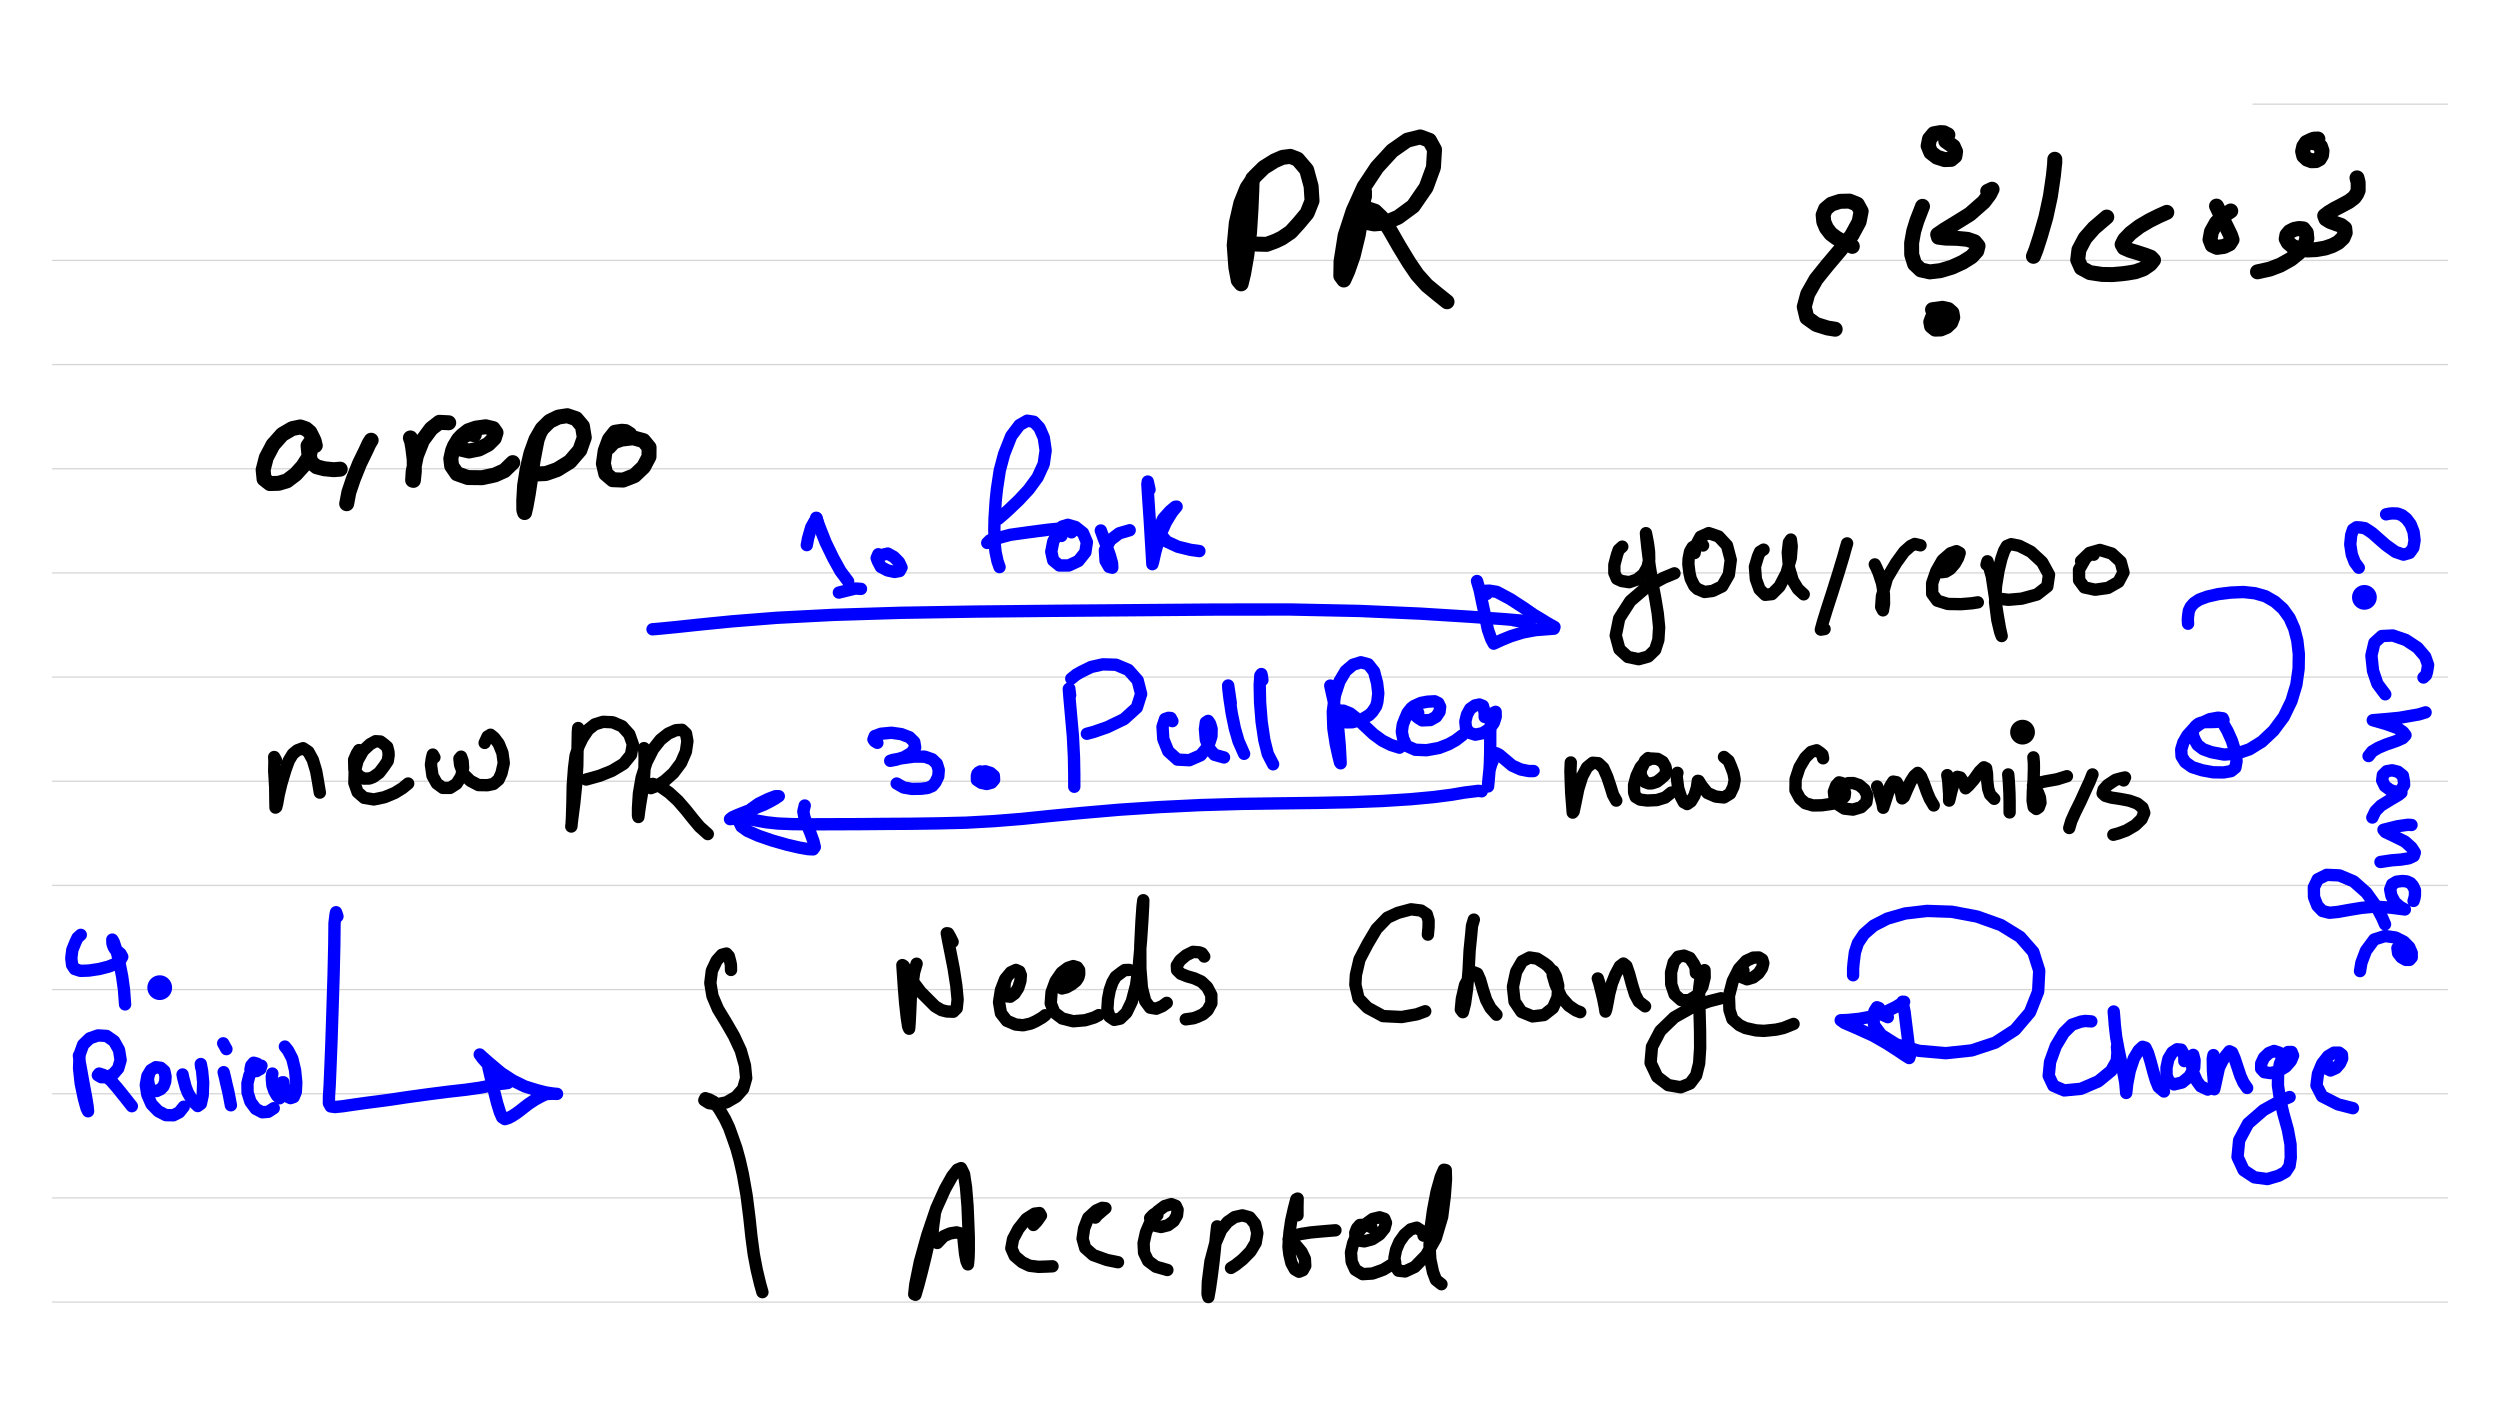 <?xml version="1.0" standalone="no"?> <!DOCTYPE svg PUBLIC "-//W3C//DTD SVG 1.1//EN"  "http://www.w3.org/Graphics/SVG/1.1/DTD/svg11.dtd"> <svg  line-height='80.0' version='1.1' margin-right='40.0' margin-left='80.0' xmlns='http://www.w3.org/2000/svg' background='N_PAPERBACKGROUND_JOURNAL' xmlns:xlink='http://www.w3.org/1999/xlink' name='' width='1920.0' margin-top='40.0' margin-bottom='40.0' height='1080.0'><rect width="100%" height="100%" fill="#808080" stroke="none"/><g  preserveAspectRatio='none' type='type-layer' id='id-background-layer'><rect  transform='transform="rotate(   0,  960,  960)"' lineType='0' x='0.0' width='1920.0' preserveAspectRatio='none' y='0.0' style=' stroke:#FFFFFF;  fill:#FFFFFF;  stroke-width:0.0;' height='1080.0'></rect><polyline  preserveAspectRatio='none' transform='transform="rotate(   0, 1805,  155)"' style=' stroke:#D7D6D6;  fill:none;  stroke-width:1.0;' points='1730,80 1880,80 ' lineType='0'></polyline><polyline  preserveAspectRatio='none' transform='transform="rotate(   0,  960, 1120)"' style=' stroke:#D7D6D6;  fill:none;  stroke-width:1.0;' points='40,200 1880,200 ' lineType='0'></polyline><polyline  preserveAspectRatio='none' transform='transform="rotate(   0,  960, 1200)"' style=' stroke:#D7D6D6;  fill:none;  stroke-width:1.0;' points='40,280 1880,280 ' lineType='0'></polyline><polyline  preserveAspectRatio='none' transform='transform="rotate(   0,  960, 1280)"' style=' stroke:#D7D6D6;  fill:none;  stroke-width:1.0;' points='40,360 1880,360 ' lineType='0'></polyline><polyline  preserveAspectRatio='none' transform='transform="rotate(   0,  960, 1360)"' style=' stroke:#D7D6D6;  fill:none;  stroke-width:1.0;' points='40,440 1880,440 ' lineType='0'></polyline><polyline  preserveAspectRatio='none' transform='transform="rotate(   0,  960, 1440)"' style=' stroke:#D7D6D6;  fill:none;  stroke-width:1.0;' points='40,520 1880,520 ' lineType='0'></polyline><polyline  preserveAspectRatio='none' transform='transform="rotate(   0,  960, 1520)"' style=' stroke:#D7D6D6;  fill:none;  stroke-width:1.0;' points='40,600 1880,600 ' lineType='0'></polyline><polyline  preserveAspectRatio='none' transform='transform="rotate(   0,  960, 1600)"' style=' stroke:#D7D6D6;  fill:none;  stroke-width:1.0;' points='40,680 1880,680 ' lineType='0'></polyline><polyline  preserveAspectRatio='none' transform='transform="rotate(   0,  960, 1680)"' style=' stroke:#D7D6D6;  fill:none;  stroke-width:1.0;' points='40,760 1880,760 ' lineType='0'></polyline><polyline  preserveAspectRatio='none' transform='transform="rotate(   0,  960, 1760)"' style=' stroke:#D7D6D6;  fill:none;  stroke-width:1.0;' points='40,840 1880,840 ' lineType='0'></polyline><polyline  preserveAspectRatio='none' transform='transform="rotate(   0,  960, 1840)"' style=' stroke:#D7D6D6;  fill:none;  stroke-width:1.0;' points='40,920 1880,920 ' lineType='0'></polyline><polyline  preserveAspectRatio='none' transform='transform="rotate(   0,  960, 1920)"' style=' stroke:#D7D6D6;  fill:none;  stroke-width:1.0;' points='40,1000 1880,1000 ' lineType='0'></polyline></g><g  preserveAspectRatio='none' type='type-layer' id='id-main-layer'><path  brush-type='1' stroke-linejoin='round' stroke-wetness='0.25' style=' stroke:#000000;  fill:none;  stroke-width:11.5;' d='M1810.18 136.61 L1811.07 140.17 L1811.07 142.18 L1811.07 146.27 L1809.95 148.93 L1807.99 151.72 L1804.20 154.62 L1798.87 157.52 L1793.06 160.54 L1788.44 163.33 L1785.36 165.70 L1786.31 168.13 L1789.51 170.08 L1794.48 171.92 L1797.98 173.10 L1800.76 175.29 L1801.12 178.79 L1799.46 182.70 L1795.79 186.19 L1791.23 188.62 L1785.60 190.52 L1778.84 191.70 L1771.85 192.00 L1765.52 191.11 L1760.48 189.09 L1757.34 186.37 L1755.80 183.47 L1756.33 180.51 L1758.52 177.90 L1761.90 176.18 L1765.63 175.47 L1768.95 175.77 L1771.26 178.73 L1771.68 183.23 L1769.84 189.04 L1765.57 194.07 L1759.29 199.10 L1751.47 203.49 L1743.36 206.63 L1733.76 208.76 ' stroke-linecap='round'></path><path  brush-type='1' stroke-linejoin='round' stroke-wetness='0.25' style=' stroke:#000000;  fill:none;  stroke-width:11.5;' d='M1780.15 106.76 L1777.13 106.85 L1775.11 107.59 L1771.32 109.42 L1769.25 112.56 L1768.42 116.24 L1769.25 119.73 L1771.85 122.22 L1775.23 123.46 L1778.73 123.34 L1781.33 121.92 L1782.93 119.20 L1783.29 115.82 L1782.16 112.50 L1779.91 110.25 L1774.52 109.13 ' stroke-linecap='round'></path><path  brush-type='1' stroke-linejoin='round' stroke-wetness='0.25' style=' stroke:#000000;  fill:none;  stroke-width:11.5;' d='M1702.30 158.29 L1704.26 162.38 L1705.68 165.46 L1708.64 171.62 L1711.01 176.42 L1713.09 180.74 L1714.21 184.12 L1712.20 187.26 L1707.99 189.27 L1702.66 189.98 L1698.99 188.32 L1697.27 184.00 L1698.39 177.90 L1702.19 171.09 L1707.28 165.99 L1713.20 162.02 ' stroke-linecap='round'></path><path  brush-type='1' stroke-linejoin='round' stroke-wetness='0.25' style=' stroke:#000000;  fill:none;  stroke-width:11.5;' d='M1664.09 163.09 L1661.34 164.33 L1657.87 165.87 L1650.76 169.43 L1643.12 173.93 L1636.37 179.08 L1631.69 183.94 L1629.79 187.73 L1631.27 190.34 L1635.78 192.29 L1642.06 194.19 L1648.04 196.14 L1651.77 197.56 L1653.90 199.76 L1651.36 202.90 L1646.20 206.45 L1639.92 208.70 L1633.94 209.71 L1629.79 210.24 L1622.39 210.89 L1614.45 210.77 L1604.97 209.35 L1598.45 205.80 L1595.67 199.58 L1596.62 191.82 L1601.36 182.87 L1608.17 175.11 L1618.00 166.70 ' stroke-linecap='round'></path><path  brush-type='1' stroke-linejoin='round' stroke-wetness='0.25' style=' stroke:#000000;  fill:none;  stroke-width:11.5;' d='M1578.08 125.24 L1578.08 122.31 L1577.90 126.36 L1577.01 134.95 L1574.70 150.77 L1571.26 166.76 L1567.12 181.10 L1563.74 191.58 L1561.67 196.85 ' stroke-linecap='round'></path><path  brush-type='1' stroke-linejoin='round' stroke-wetness='0.25' style=' stroke:#000000;  fill:none;  stroke-width:11.5;' d='M1526.54 146.92 L1529.91 145.32 L1527.96 149.23 L1523.57 155.09 L1512.91 164.45 L1502.25 171.09 L1493.42 176.48 L1488.15 180.09 L1488.74 182.16 L1494.31 182.87 L1503.02 183.05 L1511.07 183.82 L1516.46 185.66 L1519.13 188.86 L1518.18 192.71 L1514.15 197.15 L1507.34 201.42 L1499.05 205.21 L1490.40 207.81 L1482.04 208.82 L1475.17 207.28 L1470.43 202.78 L1468.18 195.55 L1468.12 186.61 L1469.72 177.60 L1472.21 169.49 L1474.46 163.68 L1476.48 158.47 ' stroke-linecap='round'></path><path  brush-type='1' stroke-linejoin='round' stroke-wetness='0.25' style=' stroke:#000000;  fill:none;  stroke-width:11.5;' d='M1495.97 103.56 L1492.86 101.96 L1490.16 101.84 L1485.18 102.73 L1481.87 106.70 L1480.80 112.03 L1482.87 117.07 L1487.55 120.68 L1493.48 122.57 L1498.45 122.40 L1501.36 119.97 L1501.89 116.41 L1500.11 112.44 L1494.37 108.42 ' stroke-linecap='round'></path><path  brush-type='1' stroke-linejoin='round' stroke-wetness='0.25' style=' stroke:#000000;  fill:none;  stroke-width:11.5;' d='M1492.77 240.75 L1489.57 241.37 L1487.67 242.11 L1484.06 243.95 L1482.82 247.26 L1483.41 250.46 L1486.25 252.77 L1490.52 252.65 L1494.90 250.82 L1498.16 247.74 L1499.70 243.71 L1499.11 240.27 L1496.26 237.73 L1491.70 236.78 L1484.18 237.84 ' stroke-linecap='round'></path><path  brush-type='1' stroke-linejoin='round' stroke-wetness='0.25' style=' stroke:#000000;  fill:none;  stroke-width:11.5;' d='M1422.57 189.21 L1418.92 187.26 L1416.05 186.01 L1410.42 182.76 L1406.10 179.56 L1402.72 175.17 L1400.65 170.32 L1400.17 165.10 L1402.01 160.48 L1406.39 156.81 L1413.09 154.62 L1420.43 154.44 L1426.42 156.87 L1429.38 162.26 L1427.78 170.38 L1422.15 180.74 L1413.27 192.00 L1403.49 203.55 L1394.78 214.39 L1388.33 225.76 L1385.66 235.65 L1387.67 244.06 L1394.78 249.16 L1403.43 251.88 L1409.42 252.83 ' stroke-linecap='round'></path><path  brush-type='1' stroke-linejoin='round' stroke-wetness='0.25' style=' stroke:#000000;  fill:none;  stroke-width:11.5;' d='M962.08 137.15 L961.55 140.70 L961.37 146.80 L960.78 160.48 L959.65 178.49 L957.52 196.32 L955.09 210.12 L953.20 218.00 L951.01 215.39 L949.11 205.32 L947.87 188.27 L949.47 171.26 L952.96 156.04 L957.70 144.31 L963.51 135.66 L970.61 128.68 L978.85 123.52 L984.95 120.86 L990.99 120.09 L996.56 122.28 L1003.49 130.39 L1006.93 143.01 L1007.64 154.26 L1003.85 163.74 L997.63 171.21 L991.29 178.20 L984.30 182.93 L979.68 185.13 L972.81 187.67 L964.69 187.44 ' stroke-linecap='round'></path><path  brush-type='1' stroke-linejoin='round' stroke-wetness='0.25' style=' stroke:#000000;  fill:none;  stroke-width:11.5;' d='M1047.92 151.01 L1047.92 147.01 L1047.51 152.07 L1046.09 162.08 L1043.13 180.33 L1039.22 196.44 L1035.13 208.17 L1032.05 215.04 L1029.74 211.90 L1029.91 200.82 L1033.05 180.98 L1039.22 161.96 L1047.51 143.60 L1057.52 128.50 L1069.19 115.76 L1080.80 107.65 L1090.76 105.16 L1097.81 107.77 L1101.72 114.87 L1100.89 128.56 L1095.26 143.90 L1085.31 158.35 L1073.87 166.76 L1063.39 171.32 L1055.33 171.98 L1050.83 171.09 L1048.52 168.24 L1048.22 165.40 L1049.05 162.26 L1051.77 160.78 L1055.98 162.20 L1061.25 167.24 L1067.36 176.66 L1074.41 188.98 L1082.22 201.83 L1088.45 210.95 L1095.85 219.19 L1103.91 225.82 L1111.31 231.74 ' stroke-linecap='round'></path><path  brush-type='1' stroke-linejoin='round' stroke-wetness='0.25' style=' stroke:#000000;  fill:none;  stroke-width:11.5;' d='M242.14 342.18 L241.26 338.54 L240.25 336.39 L238.01 331.96 L235.05 329.41 L230.62 327.88 L224.36 329.18 L216.73 333.67 L209.64 341.65 L204.50 351.40 L202.08 360.85 L202.79 367.88 L207.22 371.37 L214.01 371.19 L220.46 369.24 L227.07 364.22 L232.63 358.07 L237.41 350.57 L238.72 344.66 L238.06 340.23 L236.59 342.30 L237.12 348.03 L238.72 354.94 L243.15 358.49 L249.12 360.02 L256.38 360.73 L261.29 360.32 ' stroke-linecap='round'></path><path  brush-type='1' stroke-linejoin='round' stroke-wetness='0.25' style=' stroke:#000000;  fill:none;  stroke-width:11.5;' d='M285.04 338.10 L283.36 340.85 L281.09 345.78 L276.12 356.00 L271.33 367.94 L267.91 378.10 L266.25 386.85 ' stroke-linecap='round'></path><path  brush-type='1' stroke-linejoin='round' stroke-wetness='0.25' style=' stroke:#000000;  fill:none;  stroke-width:11.5;' d='M315.18 336.33 L316.16 339.08 L316.95 343.60 L318.08 352.58 L318.20 362.09 L317.49 368.94 L316.90 368.77 L317.31 362.09 L319.79 350.04 L324.46 338.28 L331.14 329.24 L337.46 324.33 L344.61 324.69 ' stroke-linecap='round'></path><path  brush-type='1' stroke-linejoin='round' stroke-wetness='0.25' style=' stroke:#000000;  fill:none;  stroke-width:11.5;' d='M364.29 333.85 L360.03 333.05 L357.43 334.26 L353.12 336.98 L352.17 341.53 L354.60 345.07 L360.15 346.37 L367.89 344.84 L374.98 341.17 L379.59 336.56 L380.95 332.31 L378.71 329.12 L373.03 327.76 L365.53 328.76 L359.56 330.83 L354.89 334.50 L352.12 337.45 L349.04 342.53 L347.57 346.14 L346.21 352.28 L346.86 357.84 L350.93 363.80 L359.32 366.76 L370.26 366.88 L380.13 364.75 L387.45 361.44 L393.78 355.29 ' stroke-linecap='round'></path><path  brush-type='1' stroke-linejoin='round' stroke-wetness='0.25' style=' stroke:#000000;  fill:none;  stroke-width:11.5;' d='M414.10 333.49 L412.60 337.39 L411.56 342.47 L409.44 353.58 L407.60 366.82 L405.71 379.34 L404.00 388.80 L402.88 393.64 L402.29 391.75 L402.23 384.54 L402.88 372.90 L404.83 360.61 L407.72 348.26 L411.62 337.45 L416.35 329.24 L422.08 323.57 L428.76 320.32 L435.67 319.25 L442.47 321.56 L447.31 327.29 L448.73 336.03 L445.31 345.72 L437.68 354.59 L427.87 360.67 L419.13 363.69 L411.45 364.04 ' stroke-linecap='round'></path><path  brush-type='1' stroke-linejoin='round' stroke-wetness='0.25' style=' stroke:#000000;  fill:none;  stroke-width:11.5;' d='M483.60 333.49 L480.41 331.45 L477.63 331.19 L472.37 331.96 L468.00 337.45 L464.75 346.25 L463.39 356.06 L465.22 363.86 L470.54 368.41 L478.52 368.71 L487.26 365.28 L494.29 358.60 L498.43 350.75 L498.49 343.65 L494.18 338.40 L486.20 336.21 L477.28 337.27 L471.37 339.40 L467.64 343.42 ' stroke-linecap='round'></path><path  brush-type='1' stroke-linejoin='round' stroke-wetness='0.25' style=' stroke:#0000FF;  fill:none;  stroke-width:9.5;' d='M501.15 483.28 L503.54 483.10 L508.00 482.69 L519.00 481.62 L536.72 479.73 L562.25 477.19 L596.59 474.47 L640.08 472.23 L691.67 470.63 L749.58 469.69 L810.68 469.10 L872.43 468.62 L932.89 468.15 L990.44 468.09 L1044.10 469.21 L1090.96 471.28 L1128.84 473.65 L1155.08 475.48 L1169.67 476.72 L1175.11 477.37 L1172.45 477.49 L1167.96 477.25 L1162.76 476.42 ' stroke-linecap='round'></path><path  brush-type='1' stroke-linejoin='round' stroke-wetness='0.25' style=' stroke:#0000FF;  fill:none;  stroke-width:9.5;' d='M1141.84 456.16 L1140.95 453.76 L1143.79 453.62 L1149.58 454.56 L1160.04 460.17 L1170.32 466.85 L1177.89 472.11 L1184.03 475.77 L1188.82 478.73 L1193.84 481.50 L1193.37 482.86 L1188.35 483.22 L1179.19 483.93 L1169.50 485.76 L1160.40 488.59 L1153.42 491.43 L1149.58 493.20 L1147.16 494.33 L1145.27 490.84 L1142.73 483.63 L1140.36 472.17 L1138.12 461.65 L1136.40 453.26 L1134.34 446.23 ' stroke-linecap='round'></path><path  brush-type='1' stroke-linejoin='round' stroke-wetness='0.25' style=' stroke:#0000FF;  fill:none;  stroke-width:9.5;' d='M627.90 400.50 L626.84 397.66 L627.49 399.43 L629.44 404.81 L634.11 416.63 L640.02 428.80 L645.46 438.61 L651.36 446.52 ' stroke-linecap='round'></path><path  brush-type='1' stroke-linejoin='round' stroke-wetness='0.25' style=' stroke:#0000FF;  fill:none;  stroke-width:9.5;' d='M674.53 425.67 L673.29 428.59 L674.17 430.98 L676.48 435.36 L681.62 438.08 L687.06 439.26 L690.90 438.55 L692.38 435.89 L690.43 431.75 L686.47 427.74 L681.80 425.14 L677.07 426.26 ' stroke-linecap='round'></path><path  brush-type='1' stroke-linejoin='round' stroke-wetness='0.25' style=' stroke:#0000FF;  fill:none;  stroke-width:9.5;' d='M627.73 400.50 L627.20 398.01 L625.54 400.50 L623.00 405.05 L620.58 413.50 L619.63 418.64 ' stroke-linecap='round'></path><path  brush-type='1' stroke-linejoin='round' stroke-wetness='0.25' style=' stroke:#0000FF;  fill:none;  stroke-width:9.5;' d='M661.23 452.26 L656.89 451.99 L653.08 452.91 L644.27 455.09 ' stroke-linecap='round'></path><path  brush-type='1' stroke-linejoin='round' stroke-wetness='0.25' style=' stroke:#0000FF;  fill:none;  stroke-width:9.5;' d='M766.89 398.37 L771.24 394.65 L774.93 391.28 L782.55 384.01 L790.06 375.92 L796.85 366.64 L801.58 356.36 L803.06 345.90 L801.64 336.15 L798.27 328.47 L793.96 323.92 L788.88 323.09 L782.97 326.46 L776.64 334.85 L771.15 348.74 L767.84 361.20 L765.65 375.56 L764.71 384.54 L763.82 398.19 L763.64 406.40 L763.94 417.63 L764.53 423.60 L766.07 430.98 L767.66 435.53 ' stroke-linecap='round'></path><path  brush-type='1' stroke-linejoin='round' stroke-wetness='0.25' style=' stroke:#0000FF;  fill:none;  stroke-width:9.5;' d='M758.21 416.98 L760.24 414.94 L764.88 413.67 L775.93 410.72 L790.88 408.65 L804.83 406.82 L813.04 405.99 ' stroke-linecap='round'></path><path  brush-type='1' stroke-linejoin='round' stroke-wetness='0.25' style=' stroke:#0000FF;  fill:none;  stroke-width:9.5;' d='M822.91 408.83 L820.96 407.23 L819.25 406.70 L815.64 406.46 L812.10 409.65 L808.91 415.86 L807.37 423.72 L808.85 430.39 L813.58 434.29 L820.79 434.29 L828.23 430.81 L833.55 424.13 L834.73 416.39 L831.72 409.30 L825.99 404.75 L820.02 403.04 L815.70 404.40 L814.70 408.18 L815.17 411.60 ' stroke-linecap='round'></path><path  brush-type='1' stroke-linejoin='round' stroke-wetness='0.25' style=' stroke:#0000FF;  fill:none;  stroke-width:9.5;' d='M845.43 407.41 L847.64 413.44 L849.39 418.05 L852.46 426.85 L854.06 432.64 L854.23 436.01 L851.75 435.36 L849.09 430.75 L848.56 422.54 L852.64 414.85 L859.49 409.60 L867.59 407.23 ' stroke-linecap='round'></path><path  brush-type='1' stroke-linejoin='round' stroke-wetness='0.25' style=' stroke:#0000FF;  fill:none;  stroke-width:9.5;' d='M882.83 376.03 L881.95 371.96 L881.47 369.83 L881.18 371.96 L881.83 382.36 L883.01 399.61 L883.96 415.45 L884.67 427.26 L885.02 433.29 L885.61 431.34 L887.38 423.42 L890.75 411.49 L895.48 400.97 L900.09 393.41 L903.63 389.09 L902.57 389.21 L898.61 392.52 L893.29 398.43 L890.69 404.40 L891.40 410.48 L896.01 415.92 L904.58 419.88 L914.39 422.30 L921.13 423.24 ' stroke-linecap='round'></path><path  brush-type='1' stroke-linejoin='round' stroke-wetness='0.25' style=' stroke:#000000;  fill:none;  stroke-width:9.5;' d='M1245.90 419.82 L1243.16 422.30 L1241.83 426.08 L1239.82 433.76 L1239.82 439.97 L1241.77 444.52 L1245.49 446.23 L1251.28 447.12 L1257.25 445.05 L1262.27 440.91 L1265.29 435.53 L1266.59 429.80 L1266.47 423.84 L1265.70 417.81 L1264.75 412.73 L1264.10 409.48 L1264.34 412.61 L1265.23 420.94 L1266.88 434.18 L1268.89 447.06 L1271.25 459.58 L1273.15 471.05 L1274.21 481.74 L1273.62 491.43 L1271.14 499.11 L1265.88 504.19 L1258.43 506.26 L1250.22 504.55 L1243.72 498.64 L1240.88 488.06 L1243.54 474.95 L1252.11 461.59 L1264.58 450.90 L1277.70 443.75 L1285.97 440.32 ' stroke-linecap='round'></path><path  brush-type='1' stroke-linejoin='round' stroke-wetness='0.25' style=' stroke:#000000;  fill:none;  stroke-width:9.5;' d='M1307.95 418.93 L1305.20 417.96 L1303.46 418.16 L1299.86 420.29 L1297.96 423.54 L1296.84 429.21 L1296.66 433.23 L1297.49 440.08 L1298.50 444.52 L1301.22 450.01 L1303.70 452.37 L1309.07 454.62 L1315.28 453.85 L1322.61 450.31 L1327.75 441.38 L1329.23 430.04 L1326.33 418.93 L1319.89 412.02 L1312.27 409.42 L1306.00 412.25 L1302.57 418.75 L1301.45 424.72 ' stroke-linecap='round'></path><path  brush-type='1' stroke-linejoin='round' stroke-wetness='0.25' style=' stroke:#000000;  fill:none;  stroke-width:9.5;' d='M1354.40 422.12 L1351.65 423.81 L1350.14 427.32 L1347.78 435.30 L1348.49 444.69 L1351.33 452.61 L1355.64 456.81 L1360.84 456.27 L1366.69 450.42 L1372.07 440.08 L1375.32 428.62 L1376.03 419.46 L1375.38 414.38 L1373.90 416.57 L1373.01 424.43 L1373.96 436.07 L1376.85 445.82 L1380.81 452.37 L1385.25 456.45 ' stroke-linecap='round'></path><path  brush-type='1' stroke-linejoin='round' stroke-wetness='0.25' style=' stroke:#000000;  fill:none;  stroke-width:9.5;' d='M1418.57 417.34 L1417.33 421.59 L1415.68 427.56 L1411.84 440.26 L1407.23 454.92 L1402.91 468.27 L1399.90 478.08 L1398.42 483.57 L1401.26 483.10 ' stroke-linecap='round'></path><path  brush-type='1' stroke-linejoin='round' stroke-wetness='0.25' style=' stroke:#000000;  fill:none;  stroke-width:9.5;' d='M1439.85 433.47 L1441.44 436.75 L1442.92 440.26 L1445.40 447.94 L1446.82 456.21 L1446.94 463.72 L1446.11 468.74 L1444.75 466.14 L1445.34 457.87 L1449.19 444.10 L1456.28 432.17 L1462.42 423.72 L1467.33 419.34 L1470.58 417.75 L1474.95 418.81 ' stroke-linecap='round'></path><path  brush-type='1' stroke-linejoin='round' stroke-wetness='0.25' style=' stroke:#000000;  fill:none;  stroke-width:9.5;' d='M1493.39 430.45 L1490.82 432.49 L1490.08 434.35 L1489.19 437.54 L1491.02 439.49 L1494.27 439.08 L1497.76 436.95 L1501.42 432.70 L1503.79 428.50 L1505.03 424.66 L1502.55 423.30 L1498.00 424.90 L1491.79 430.33 L1487.06 438.67 L1483.87 447.94 L1483.93 455.98 L1487.83 461.30 L1495.93 463.84 L1506.09 464.01 L1514.48 463.31 L1518.97 462.60 ' stroke-linecap='round'></path><path  brush-type='1' stroke-linejoin='round' stroke-wetness='0.25' style=' stroke:#000000;  fill:none;  stroke-width:9.5;' d='M1525.65 433.64 L1526.36 431.07 L1527.54 435.06 L1529.67 442.45 L1531.92 457.28 L1533.98 471.05 L1535.93 482.39 L1537.29 488.48 L1536.11 485.29 L1533.98 476.30 L1532.21 462.48 L1532.98 449.77 L1534.87 438.19 L1537.12 428.92 L1539.18 422.95 L1541.25 419.34 L1544.62 417.93 L1550.77 419.17 L1559.69 423.72 L1568.38 431.75 L1573.64 441.38 L1572.34 450.37 L1564.42 456.57 L1552.66 459.76 L1542.49 460.65 L1535.58 459.82 ' stroke-linecap='round'></path><path  brush-type='1' stroke-linejoin='round' stroke-wetness='0.25' style=' stroke:#000000;  fill:none;  stroke-width:9.5;' d='M1607.91 426.02 L1608.80 423.72 L1605.61 425.02 L1601.65 428.80 L1596.68 437.43 L1596.74 445.58 L1600.82 451.13 L1609.09 452.91 L1618.96 451.49 L1627.00 446.88 L1630.84 439.67 L1628.65 431.40 L1621.86 425.14 L1612.70 422.36 L1604.72 424.66 L1598.28 430.87 ' stroke-linecap='round'></path><path  brush-type='1' stroke-linejoin='round' stroke-wetness='0.25' style=' stroke:#0000FF;  fill:none;  stroke-width:9.5;' d='M1680.42 479.02 L1680.24 475.74 L1680.42 473.47 L1681.01 469.10 L1682.49 465.96 L1685.03 463.13 L1689.05 460.47 L1695.37 458.16 L1703.70 456.27 L1713.33 455.09 L1722.97 454.68 L1731.83 455.62 L1739.87 457.93 L1747.08 462.06 L1753.34 467.62 L1758.36 474.59 L1761.97 482.74 L1764.33 491.96 L1765.51 502.30 L1765.34 513.53 L1763.62 525.82 L1759.84 538.40 L1753.93 550.58 L1746.07 561.15 L1737.09 569.60 L1727.63 575.45 L1717.94 578.76 L1708.07 579.53 L1698.44 577.70 L1692.00 575.39 L1687.75 572.14 L1685.74 568.66 L1684.02 564.46 L1684.38 560.50 L1686.03 557.84 L1688.40 555.84 L1690.64 555.01 L1693.06 554.65 L1695.72 554.54 L1698.80 554.54 L1702.11 554.42 L1705.18 554.06 L1707.66 553.00 L1707.07 551.64 L1703.46 551.17 L1697.02 552.35 L1690.58 555.36 L1684.73 559.50 L1680.00 564.70 L1676.81 570.19 L1675.16 575.63 L1675.45 580.83 L1678.23 585.32 L1683.61 589.16 L1691.29 591.58 L1699.68 593.12 L1707.66 593.24 L1713.45 592.23 L1716.76 589.57 L1717.71 584.49 L1716.64 577.17 L1714.10 568.95 L1710.73 561.45 L1706.12 553.35 ' stroke-linecap='round'></path><path  brush-type='1' stroke-linejoin='round' stroke-wetness='0.25' style=' stroke:#0000FF;  fill:none;  stroke-width:9.5;' d='M1832.52 395.00 L1835.10 394.47 L1837.25 394.29 L1841.27 394.41 L1844.76 395.71 L1848.18 398.43 L1851.38 402.74 L1853.62 408.47 L1854.39 414.91 L1853.44 420.64 L1850.61 424.60 L1845.88 425.96 L1839.67 423.84 L1832.41 418.64 L1826.79 413.73 L1822.07 409.54 L1819.52 407.76 L1816.16 405.64 L1812.79 405.10 L1809.77 404.93 L1807.11 406.70 L1805.70 411.01 L1804.99 418.10 L1806.17 425.90 L1808.47 431.87 L1811.55 436.01 ' stroke-linecap='round'></path><path  brush-type='1' stroke-linejoin='round' stroke-wetness='0.25' style=' stroke:#0000FF;  fill:none;  stroke-width:9.5;' d='M1815.86 454.03 a4.75 4.75 0 1 0 0.01 0 ' stroke-linecap='round'></path><path  brush-type='1' stroke-linejoin='round' stroke-wetness='0.25' style=' stroke:#0000FF;  fill:none;  stroke-width:9.5;' d='M1861.24 520.32 L1863.19 518.46 L1863.96 515.95 L1864.79 510.69 L1862.54 504.31 L1856.63 497.40 L1847.65 491.49 L1837.67 488.06 L1829.22 488.48 L1823.54 493.62 L1821.24 503.43 L1822.48 515.24 L1825.85 525.17 L1831.87 533.21 ' stroke-linecap='round'></path><path  brush-type='1' stroke-linejoin='round' stroke-wetness='0.25' style=' stroke:#0000FF;  fill:none;  stroke-width:9.5;' d='M1862.84 547.09 L1857.61 548.69 L1852.50 549.57 L1842.69 551.29 L1833.53 552.17 L1826.56 552.76 L1822.30 553.12 L1825.61 554.06 L1832.58 556.07 L1841.15 559.14 L1845.53 562.16 L1847.42 564.64 L1845.23 566.94 L1840.27 569.13 L1832.64 571.73 L1826.50 574.33 L1821.83 577.11 L1819.05 580.65 ' stroke-linecap='round'></path><path  brush-type='1' stroke-linejoin='round' stroke-wetness='0.25' style=' stroke:#0000FF;  fill:none;  stroke-width:9.5;' d='M1844.58 605.76 L1846.35 602.75 L1846.23 600.21 L1845.41 595.72 L1841.68 592.71 L1837.19 591.58 L1833.00 592.29 L1830.04 595.19 L1829.51 599.38 L1831.58 603.70 L1835.77 606.77 L1840.44 608.25 L1844.28 608.72 L1842.22 610.43 L1836.37 613.86 L1828.51 618.70 L1824.25 623.02 L1821.95 627.86 ' stroke-linecap='round'></path><path  brush-type='1' stroke-linejoin='round' stroke-wetness='0.25' style=' stroke:#0000FF;  fill:none;  stroke-width:9.5;' d='M1852.03 633.59 L1849.37 633.42 L1846.77 633.77 L1841.15 634.60 L1835.48 636.02 L1830.52 637.26 L1831.99 639.03 L1837.96 641.87 L1846.94 646.30 L1852.08 650.91 L1854.57 654.75 L1853.74 657.41 L1850.02 659.18 L1843.81 660.18 L1836.84 660.71 L1828.21 662.01 ' stroke-linecap='round'></path><path  brush-type='1' stroke-linejoin='round' stroke-wetness='0.25' style=' stroke:#0000FF;  fill:none;  stroke-width:9.5;' d='M1853.62 691.91 L1854.33 689.61 L1854.68 687.54 L1854.68 683.64 L1853.15 680.33 L1851.26 678.20 L1848.36 676.90 L1844.93 676.61 L1840.56 677.14 L1837.19 679.15 L1835.66 683.11 L1836.60 688.01 L1839.26 692.92 L1843.28 696.46 L1846.94 698.47 L1844.17 698.12 L1836.37 697.11 L1824.07 696.28 L1813.73 697.23 L1804.04 698.82 L1795.59 700.36 L1788.97 701.01 L1783.65 699.65 L1779.75 695.63 L1777.15 688.96 L1777.04 681.51 L1779.99 675.31 L1786.90 671.88 L1796.65 672.29 L1807.59 676.90 L1817.34 685.53 L1824.90 696.05 L1829.57 704.91 L1831.70 709.87 ' stroke-linecap='round'></path><path  brush-type='1' stroke-linejoin='round' stroke-wetness='0.25' style=' stroke:#0000FF;  fill:none;  stroke-width:9.5;' d='M1847.24 727.01 L1844.76 725.59 L1843.28 726.42 L1841.21 728.13 L1841.74 732.03 L1844.23 735.22 L1847.59 737.17 L1850.55 737.17 L1852.20 735.28 L1852.20 731.80 L1850.25 727.36 L1846.18 723.23 L1839.67 719.98 L1831.70 718.86 L1823.42 721.51 L1817.04 730.14 L1813.56 739.36 L1812.49 745.80 ' stroke-linecap='round'></path><path  brush-type='1' stroke-linejoin='round' stroke-wetness='0.25' style=' stroke:#000000;  fill:none;  stroke-width:9.5;' d='M1206.37 585.56 L1206.10 591.94 L1206.25 597.67 L1206.67 608.84 L1207.37 617.82 L1207.85 624.08 L1208.56 623.19 L1209.92 616.69 L1212.16 605.76 L1215.12 596.31 L1218.84 589.34 L1223.21 585.79 L1227.47 586.15 L1231.31 589.75 L1234.38 596.66 L1236.86 604.11 L1238.81 610.43 L1241.29 614.86 ' stroke-linecap='round'></path><path  brush-type='1' stroke-linejoin='round' stroke-wetness='0.25' style=' stroke:#000000;  fill:none;  stroke-width:9.5;' d='M1265.76 582.19 L1263.37 584.31 L1262.15 587.15 L1260.15 591.23 L1260.03 595.19 L1261.56 598.08 L1263.28 600.56 L1266.29 601.69 L1268.60 601.63 L1272.50 600.39 L1275.75 597.85 L1278.58 595.25 L1279.65 592.11 L1279.11 588.92 L1276.99 585.14 L1273.09 582.84 L1268.36 582.54 L1263.81 584.73 L1259.91 589.34 L1256.84 595.90 L1254.95 602.87 L1255.00 608.66 L1256.19 612.09 L1259.61 614.09 L1265.05 614.80 L1272.50 614.45 L1278.82 612.50 L1283.55 608.66 ' stroke-linecap='round'></path><path  brush-type='1' stroke-linejoin='round' stroke-wetness='0.25' style=' stroke:#000000;  fill:none;  stroke-width:9.5;' d='M1288.27 593.53 L1287.65 595.84 L1288.04 599.09 L1288.86 605.53 L1290.93 611.91 L1293.18 616.16 L1295.72 617.52 L1298.62 615.51 L1301.33 610.96 L1303.22 604.82 L1303.93 599.68 L1304.58 599.80 L1306.77 603.40 L1311.32 609.01 L1317.70 611.79 L1323.97 612.44 L1328.75 609.49 L1331.29 604.11 L1332.24 598.97 L1331.35 593.89 L1329.52 588.92 L1327.57 584.31 L1324.03 581.36 ' stroke-linecap='round'></path><path  brush-type='1' stroke-linejoin='round' stroke-wetness='0.25' style=' stroke:#000000;  fill:none;  stroke-width:9.5;' d='M1400.14 582.37 L1399.61 579.62 L1398.07 578.23 L1395.17 576.22 L1390.92 577.46 L1386.49 581.83 L1382.00 589.34 L1379.04 598.38 L1378.92 606.89 L1382.35 613.27 L1386.43 616.87 L1392.34 618.59 L1399.13 618.47 L1407.64 617.23 L1413.67 614.69 L1416.62 611.67 L1416.98 608.89 L1416.21 606.53 L1415.21 603.81 L1414.32 601.33 L1412.37 600.86 L1410.18 603.28 L1408.41 608.01 L1409.00 613.15 L1411.60 617.88 L1416.45 621.01 L1423.07 621.78 L1429.33 619.94 L1433.35 616.10 L1434.12 610.96 L1431.87 606.35 L1427.85 602.93 L1423.30 601.39 L1419.46 601.45 L1416.74 603.05 L1414.32 607.12 ' stroke-linecap='round'></path><path  brush-type='1' stroke-linejoin='round' stroke-wetness='0.25' style=' stroke:#000000;  fill:none;  stroke-width:9.5;' d='M1441.62 603.99 L1443.48 608.87 L1444.34 612.26 L1445.82 617.52 L1446.29 620.36 L1447.35 617.17 L1449.13 611.61 L1451.61 603.99 L1453.97 600.27 L1456.57 600.74 L1458.58 604.29 L1460.12 609.49 L1460.83 613.15 L1462.24 611.97 L1464.25 607.18 L1467.39 600.27 L1470.28 595.78 L1472.82 593.59 L1475.19 596.13 L1477.43 601.33 L1479.91 608.30 L1482.04 613.39 L1485.11 618.59 ' stroke-linecap='round'></path><path  brush-type='1' stroke-linejoin='round' stroke-wetness='0.25' style=' stroke:#000000;  fill:none;  stroke-width:9.5;' d='M1495.51 595.31 L1496.22 599.56 L1496.46 602.99 L1496.93 609.78 L1496.93 614.86 L1497.35 613.27 L1498.71 607.54 L1500.95 599.80 L1503.26 596.60 L1505.56 597.14 L1507.33 599.85 L1508.75 602.87 L1509.58 605.41 L1511.94 603.28 L1515.78 598.91 L1520.33 592.53 L1523.64 589.28 L1525.36 590.11 L1526.01 594.06 L1526.24 600.21 L1526.95 605.88 L1528.37 610.19 L1531.56 613.50 ' stroke-linecap='round'></path><path  brush-type='1' stroke-linejoin='round' stroke-wetness='0.25' style=' stroke:#000000;  fill:none;  stroke-width:9.5;' d='M1542.32 594.77 L1542.67 598.76 L1542.91 602.16 L1543.26 609.37 L1543.38 615.87 L1543.38 623.96 ' stroke-linecap='round'></path><path  brush-type='1' stroke-linejoin='round' stroke-wetness='0.25' style=' stroke:#000000;  fill:none;  stroke-width:9.5;' d='M1553.31 557.55 a4.75 4.75 0 1 0 0.01 0 ' stroke-linecap='round'></path><path  brush-type='1' stroke-linejoin='round' stroke-wetness='0.25' style=' stroke:#000000;  fill:none;  stroke-width:9.5;' d='M1561.64 581.66 L1561.99 585.56 L1562.05 589.93 L1561.82 598.79 L1561.23 607.65 L1561.05 614.98 L1561.88 619.77 L1563.89 621.30 L1565.78 620.00 L1567.08 616.52 L1566.66 612.50 L1565.24 608.78 L1563.18 605.70 L1561.34 603.22 L1564.00 601.63 L1570.80 600.09 L1579.78 598.50 L1587.40 596.13 ' stroke-linecap='round'></path><path  brush-type='1' stroke-linejoin='round' stroke-wetness='0.25' style=' stroke:#000000;  fill:none;  stroke-width:9.5;' d='M1607.02 594.77 L1604.90 600.09 L1602.53 605.17 L1597.98 615.22 L1593.73 623.84 L1590.77 630.46 L1589.18 635.90 ' stroke-linecap='round'></path><path  brush-type='1' stroke-linejoin='round' stroke-wetness='0.25' style=' stroke:#000000;  fill:none;  stroke-width:9.5;' d='M1630.96 599.38 L1632.02 597.08 L1629.07 597.73 L1624.75 598.91 L1618.61 602.99 L1615.53 606.47 L1614.82 609.31 L1616.89 611.20 L1621.56 612.56 L1628.18 613.56 L1635.39 614.92 L1641.48 617.11 L1645.43 620.30 L1646.79 624.32 L1644.73 629.10 L1639.82 633.83 L1632.97 637.85 L1626.82 640.09 L1623.04 641.10 ' stroke-linecap='round'></path><path  brush-type='1' stroke-linejoin='round' stroke-wetness='0.25' style=' stroke:#0000FF;  fill:none;  stroke-width:9.5;' d='M1137.94 607.71 L1135.37 607.36 L1132.21 607.77 L1124.88 608.66 L1114.89 610.37 L1101.18 612.14 L1083.40 613.80 L1061.77 615.16 L1037.36 616.10 L1010.95 616.64 L982.82 616.99 L953.21 617.40 L922.37 618.29 L890.63 619.83 L859.96 621.84 L831.84 624.26 L807.08 626.62 L784.68 628.93 L763.11 630.64 L741.90 631.82 L720.39 632.35 L699.35 632.65 L679.14 632.77 L659.76 632.94 L641.08 633.00 L623.77 633.06 L608.88 632.94 L597.35 632.47 L588.73 631.53 L582.58 630.46 L578.15 629.52 L575.13 628.93 L572.36 628.57 L569.70 628.45 L566.92 628.51 L563.67 628.81 L560.66 629.10 L562.31 627.74 L566.21 625.97 L573.66 623.02 L577.68 621.66 L583.23 619.35 L586.54 618.05 L591.44 615.57 L595.11 613.50 L598.12 611.49 L595.58 611.49 L590.14 613.56 L582.70 617.17 L576.97 621.24 L572.24 625.08 L569.17 628.51 L567.92 631.64 L569.40 634.77 L574.07 638.14 L582.46 641.87 L593.10 645.53 L604.27 648.72 L613.90 650.96 L620.75 652.15 L624.48 652.32 L625.78 650.49 L624.71 646.06 L622.29 639.44 L619.51 632.71 L617.68 627.21 L616.97 623.19 L618.04 618.64 ' stroke-linecap='round'></path><path  brush-type='1' stroke-linejoin='round' stroke-wetness='0.25' style=' stroke:#0000FF;  fill:none;  stroke-width:9.5;' d='M673.82 570.49 L671.78 569.25 L670.81 567.89 L671.81 565.29 L676.60 563.52 L684.58 562.75 L692.20 563.81 L698.52 566.23 L702.18 569.90 L702.84 574.09 L700.06 578.11 L694.44 581.48 L688.06 583.49 L683.69 584.31 L685.52 583.66 L692.32 582.37 L702.01 581.07 L710.22 581.12 L715.95 583.13 L719.56 586.62 L720.98 591.41 L720.56 596.37 L718.38 600.86 L716.01 603.64 L712.35 605.17 L707.44 605.76 L700.35 605.88 L694.03 604.82 L688.65 601.75 ' stroke-linecap='round'></path><path  brush-type='1' stroke-linejoin='round' stroke-wetness='0.25' style=' stroke:#0000FF;  fill:none;  stroke-width:9.5;' d='M752.89 592.47 L750.67 594.24 L750.23 595.90 L750.29 599.03 L753.60 601.21 L757.85 602.10 L761.51 601.10 L763.46 598.85 L763.29 595.84 L760.69 593.59 L756.73 592.35 L751.65 593.18 ' stroke-linecap='round'></path><path  brush-type='1' stroke-linejoin='round' stroke-wetness='0.25' style=' stroke:#0000FF;  fill:none;  stroke-width:9.5;' d='M821.85 533.97 L821.41 530.52 L821.20 528.77 L820.84 529.07 L821.38 536.16 L822.56 549.39 L823.98 565.29 L824.80 581.42 L825.04 594.30 L825.04 604.23 ' stroke-linecap='round'></path><path  brush-type='1' stroke-linejoin='round' stroke-wetness='0.25' style=' stroke:#0000FF;  fill:none;  stroke-width:9.5;' d='M822.74 521.21 L826.46 518.20 L830.06 516.13 L837.98 512.23 L846.96 510.22 L857.13 510.52 L866.64 514.53 L873.73 522.51 L876.39 532.97 L873.08 543.43 L863.27 552.29 L850.27 558.55 L839.81 562.16 L834.73 563.52 ' stroke-linecap='round'></path><path  brush-type='1' stroke-linejoin='round' stroke-wetness='0.25' style=' stroke:#0000FF;  fill:none;  stroke-width:9.5;' d='M900.38 553.83 L899.14 551.43 L897.43 551.29 L894.77 552.17 L892.82 558.08 L893.41 567.59 L897.19 576.99 L904.28 583.37 L913.44 583.84 L922.07 580.06 L927.98 572.97 L930.40 565.47 L930.52 559.85 L929.34 555.84 L927.86 553.65 L926.09 554.77 L925.38 560.03 L926.09 568.13 L928.81 575.04 L932.71 579.65 L940.04 581.72 ' stroke-linecap='round'></path><path  brush-type='1' stroke-linejoin='round' stroke-wetness='0.25' style=' stroke:#0000FF;  fill:none;  stroke-width:9.5;' d='M945.24 540.00 L944.44 534.59 L944.00 531.49 L943.23 526.47 L943.35 528.83 L944.23 536.28 L946.00 548.04 L948.37 559.50 L951.20 569.31 L955.46 578.94 ' stroke-linecap='round'></path><path  brush-type='1' stroke-linejoin='round' stroke-wetness='0.25' style=' stroke:#0000FF;  fill:none;  stroke-width:9.5;' d='M969.52 522.27 L969.17 519.44 L968.76 517.67 L967.93 518.79 L967.46 526.23 L967.75 539.59 L968.93 554.36 L971.00 568.36 L973.66 579.06 L977.74 586.97 ' stroke-linecap='round'></path><path  brush-type='1' stroke-linejoin='round' stroke-wetness='0.25' style=' stroke:#0000FF;  fill:none;  stroke-width:9.5;' d='M1021.64 526.53 L1022.80 531.93 L1024.01 537.22 L1026.19 548.63 L1027.85 560.80 L1028.91 572.50 L1029.39 581.42 L1029.62 586.21 L1029.15 585.61 L1027.85 580.47 L1025.78 571.02 L1024.01 559.38 L1023.59 546.56 L1025.25 533.91 L1028.68 523.34 L1033.46 515.30 L1039.08 510.52 L1045.16 508.62 L1050.84 510.16 L1055.27 515.72 L1057.63 524.70 L1058.52 532.44 L1057.81 539.00 L1056.86 542.36 L1053.97 546.74 L1051.55 549.16 L1046.94 551.88 L1043.80 553.24 L1038.49 554.71 L1033.70 554.77 L1028.56 553.35 L1025.72 550.52 L1025.54 547.56 L1027.79 545.79 L1031.75 545.79 L1036.89 547.86 L1042.39 552.17 L1048.47 557.90 L1054.85 563.87 L1061.65 568.83 L1068.21 572.14 L1074.83 574.21 ' stroke-linecap='round'></path><path  brush-type='1' stroke-linejoin='round' stroke-wetness='0.25' style=' stroke:#0000FF;  fill:none;  stroke-width:9.5;' d='M1089.19 547.44 L1086.97 549.48 L1088.95 551.17 L1092.20 553.24 L1098.47 553.00 L1102.96 550.46 L1105.56 546.62 L1106.03 542.90 L1104.67 540.00 L1101.83 538.58 L1096.40 538.88 L1091.32 539.82 L1086.06 542.19 L1083.87 543.84 L1081.03 547.44 L1079.14 551.88 L1077.31 556.60 L1076.60 562.04 L1077.61 567.18 L1080.21 572.85 L1086.94 575.81 L1095.63 576.16 L1105.14 574.45 L1112.59 571.55 L1117.97 568.54 L1122.93 564.76 ' stroke-linecap='round'></path><path  brush-type='1' stroke-linejoin='round' stroke-wetness='0.25' style=' stroke:#0000FF;  fill:none;  stroke-width:9.5;' d='M1140.24 550.64 L1140.24 547.44 L1139.83 545.49 L1138.89 542.13 L1136.17 541.06 L1132.80 541.77 L1129.08 544.37 L1126.65 548.80 L1125.35 554.12 L1125.89 559.20 L1128.49 562.75 L1133.04 564.23 L1138.59 563.10 L1143.73 559.91 L1147.22 555.13 L1148.70 550.52 L1148.64 546.68 L1147.34 547.27 L1145.86 551.05 L1144.74 557.43 L1144.50 561.80 L1144.50 566.41 L1144.50 571.79 L1144.44 579.06 L1144.20 586.80 L1143.73 594.12 L1143.20 600.21 L1142.84 603.99 L1142.84 602.34 L1143.20 598.08 L1143.79 592.47 L1144.50 589.40 L1145.33 586.80 L1146.51 583.90 L1147.81 581.01 L1149.11 578.47 L1151.35 579.59 L1155.31 582.90 L1161.34 587.98 L1168.02 590.99 L1174.11 592.17 L1177.77 592.17 ' stroke-linecap='round'></path><path  brush-type='1' stroke-linejoin='round' stroke-wetness='0.25' style=' stroke:#000000;  fill:none;  stroke-width:9.5;' d='M212.00 583.96 L210.59 581.39 L210.76 585.08 L210.59 592.00 L211.35 604.52 L211.47 614.33 L211.59 620.24 L212.18 619.77 L212.89 616.93 L214.07 610.19 L216.08 601.86 L219.21 591.35 L221.87 584.02 L224.89 579.06 L228.26 576.28 L232.75 574.62 L236.82 577.34 L240.25 583.61 L242.79 592.17 L244.21 600.09 L245.63 608.72 ' stroke-linecap='round'></path><path  brush-type='1' stroke-linejoin='round' stroke-wetness='0.25' style=' stroke:#000000;  fill:none;  stroke-width:9.5;' d='M277.24 578.11 L275.74 576.07 L274.05 578.76 L271.98 583.49 L272.16 591.11 L275.53 595.90 L279.37 597.96 L283.69 597.90 L286.64 596.78 L291.25 593.47 L294.85 588.75 L297.81 584.37 L298.46 580.00 L298.34 577.46 L297.39 573.68 L294.85 571.49 L292.14 569.48 L288.41 569.25 L284.22 571.55 L278.90 576.46 L274.64 584.02 L272.40 592.71 L272.16 601.33 L274.64 608.36 L279.67 612.74 L287.05 613.98 L295.27 612.26 L303.25 608.95 L309.15 605.29 L313.47 601.75 ' stroke-linecap='round'></path><path  brush-type='1' stroke-linejoin='round' stroke-wetness='0.25' style=' stroke:#000000;  fill:none;  stroke-width:9.5;' d='M333.62 581.66 L332.38 579.53 L331.67 582.37 L330.96 587.21 L332.14 595.72 L335.45 601.69 L340.12 605.11 L345.67 605.11 L350.64 601.92 L354.18 596.25 L355.66 589.81 L355.31 584.49 L354.12 581.12 L352.82 582.66 L353.36 587.39 L356.02 594.54 L361.22 599.68 L367.48 602.93 L374.28 603.05 L378.94 602.10 L382.90 598.79 L385.15 593.83 L386.92 586.09 L385.86 578.23 L383.02 571.20 L379.53 566.59 L376.70 564.28 L374.45 565.64 L372.21 570.55 ' stroke-linecap='round'></path><path  brush-type='1' stroke-linejoin='round' stroke-wetness='0.25' style=' stroke:#000000;  fill:none;  stroke-width:9.5;' d='M444.06 559.14 L443.80 561.98 L443.71 566.18 L443.53 575.39 L443.36 587.80 L442.53 602.16 L441.05 616.58 L439.57 628.04 L438.75 634.77 L438.92 634.07 L439.28 627.74 L439.63 616.40 L439.87 603.28 L440.87 589.87 L442.06 580.36 L444.48 572.79 L447.37 566.83 L451.75 560.33 L456.83 556.31 L463.15 554.36 L470.54 554.71 L477.75 557.78 L483.30 563.93 L486.02 571.67 L484.60 579.65 L478.99 586.56 L469.95 592.00 L460.55 595.78 L450.15 598.67 ' stroke-linecap='round'></path><path  brush-type='1' stroke-linejoin='round' stroke-wetness='0.25' style=' stroke:#000000;  fill:none;  stroke-width:9.5;' d='M494.59 574.57 L494.94 577.93 L495.06 582.01 L494.94 591.23 L494.47 598.85 L493.47 606.77 L492.70 611.20 L491.64 617.58 L490.93 622.43 L490.28 627.45 L489.98 626.62 L489.98 620.54 L490.69 609.43 L492.76 597.31 L496.54 585.26 L501.56 575.33 L507.29 568.07 L513.20 563.40 L519.05 560.80 L523.78 560.50 L526.85 563.40 L527.92 569.19 L526.74 577.34 L523.01 585.91 L517.16 593.71 L510.37 599.74 L504.34 603.58 L499.85 605.29 L497.43 604.29 L498.02 602.51 L501.50 602.04 L507.41 604.23 L513.97 608.84 L520.59 614.92 L526.80 622.07 L532.35 629.04 L537.26 634.89 L543.58 640.57 ' stroke-linecap='round'></path><path  brush-type='1' stroke-linejoin='round' stroke-wetness='0.25' style=' stroke:#0000FF;  fill:none;  stroke-width:9.5;' d='M259.16 703.79 L258.10 700.60 L257.68 702.49 L256.92 708.93 L256.74 725.41 L256.21 748.69 L255.38 774.87 L254.55 800.22 L253.78 819.60 L253.19 833.42 L252.66 841.93 L252.60 847.25 L253.96 849.73 L257.27 850.21 L263.06 849.61 L271.10 848.43 L281.14 847.01 L289.42 845.95 L299.70 844.59 L311.75 842.76 L328.42 840.46 L344.08 838.45 L357.67 836.91 L368.19 835.43 L374.75 834.19 L378.06 833.31 L380.60 832.83 L383.61 832.48 L387.22 832.12 L389.94 831.77 L389.88 830.00 L387.45 827.40 L382.55 823.68 L377.88 820.25 L373.57 816.17 L370.38 812.57 L368.43 809.85 L370.43 811.68 L375.99 816.58 L384.97 824.09 L393.78 829.82 L403.05 834.37 L412.39 837.27 L419.48 839.04 L424.98 839.86 L427.81 840.10 L426.99 840.10 L424.15 839.98 L419.36 840.28 L416.00 841.81 L410.97 844.53 L405.77 847.96 L402.11 850.80 L398.80 853.40 L396.55 855.05 L393.24 857.18 L390.53 858.60 L387.75 859.48 L385.68 858.12 L383.97 854.28 L381.78 847.19 L379.36 837.56 L377.11 828.34 L375.10 819.78 ' stroke-linecap='round'></path><path  brush-type='1' stroke-linejoin='round' stroke-wetness='0.25' style=' stroke:#0000FF;  fill:none;  stroke-width:9.5;' d='M62.03 717.97 L59.54 720.18 L58.07 723.29 L55.53 729.49 L54.76 735.93 L55.35 741.07 L57.42 744.20 L61.79 745.62 L68.29 745.39 L76.21 744.20 L83.36 742.37 L89.09 740.07 L92.40 737.41 L93.88 734.81 L92.58 732.45 L90.63 730.79 L88.32 729.02 L87.14 727.01 L86.37 724.59 L86.25 721.63 L87.32 723.46 L89.21 729.14 L91.69 739.18 L93.82 749.93 L95.24 760.22 L96.06 771.38 ' stroke-linecap='round'></path><path  brush-type='1' stroke-linejoin='round' stroke-wetness='0.25' style=' stroke:#0000FF;  fill:none;  stroke-width:9.5;' d='M122.66 753.78 a4.75 4.75 0 1 0 0.01 0 ' stroke-linecap='round'></path><path  brush-type='1' stroke-linejoin='round' stroke-wetness='0.25' style=' stroke:#0000FF;  fill:none;  stroke-width:9.5;' d='M60.61 810.68 L61.23 815.91 L62.26 821.43 L64.21 832.42 L66.10 842.41 L67.28 849.73 L67.64 853.45 L66.40 850.85 L64.39 843.53 L61.97 832.01 L60.73 820.54 L61.08 810.03 L63.86 802.29 L68.88 797.44 L75.26 795.20 L81.88 795.61 L87.61 799.63 L91.40 806.36 L92.64 814.10 L90.80 820.54 L86.90 825.03 L81.88 827.28 L77.74 827.28 L75.14 825.74 L76.15 824.50 L79.64 825.63 L84.95 829.64 L90.04 835.49 L95.18 841.87 L101.26 849.56 ' stroke-linecap='round'></path><path  brush-type='1' stroke-linejoin='round' stroke-wetness='0.25' style=' stroke:#0000FF;  fill:none;  stroke-width:9.5;' d='M114.50 824.86 L113.61 827.96 L113.79 830.53 L114.62 834.96 L117.10 837.56 L120.29 837.92 L123.36 836.50 L125.49 834.31 L126.85 830.82 L127.15 826.81 L126.20 822.49 L123.42 820.07 L119.64 819.60 L115.92 821.84 L113.20 826.39 L111.96 833.31 L113.14 840.69 L116.33 848.02 L121.47 853.34 L127.32 856.41 L133.17 856.53 L137.72 854.22 L141.09 849.97 ' stroke-linecap='round'></path><path  brush-type='1' stroke-linejoin='round' stroke-wetness='0.25' style=' stroke:#0000FF;  fill:none;  stroke-width:9.5;' d='M140.21 825.21 L140.74 827.87 L141.51 830.77 L142.57 834.78 L144.17 838.98 L146.23 842.58 L149.19 846.90 L151.85 849.44 L154.27 847.66 L155.69 841.16 L156.04 831.24 L155.22 822.55 L154.21 817.18 L154.45 819.54 ' stroke-linecap='round'></path><path  brush-type='1' stroke-linejoin='round' stroke-wetness='0.25' style=' stroke:#0000FF;  fill:none;  stroke-width:9.5;' d='M171.76 823.44 L172.83 827.69 L173.65 831.47 L175.43 838.92 L176.61 845.06 L177.32 848.85 ' stroke-linecap='round'></path><path  brush-type='1' stroke-linejoin='round' stroke-wetness='0.25' style=' stroke:#0000FF;  fill:none;  stroke-width:9.5;' d='M171.41 801.28 L173.89 805.71 ' stroke-linecap='round'></path><path  brush-type='1' stroke-linejoin='round' stroke-wetness='0.25' style=' stroke:#0000FF;  fill:none;  stroke-width:9.5;' d='M199.95 820.96 L198.71 818.21 L197.47 816.94 L194.81 816.17 L192.98 818.30 L192.33 821.37 L194.39 822.85 L197.17 822.55 L199.83 820.90 L200.78 818.48 L198.65 818.06 L195.34 820.48 L191.56 825.68 L190.02 832.01 L190.14 839.10 L192.33 846.13 L196.40 851.62 L201.43 854.22 L205.98 853.87 L210.23 851.09 ' stroke-linecap='round'></path><path  brush-type='1' stroke-linejoin='round' stroke-wetness='0.25' style=' stroke:#0000FF;  fill:none;  stroke-width:9.5;' d='M209.17 824.50 L208.73 826.90 L208.81 829.17 L209.23 833.72 L210.70 837.97 L212.65 841.40 L214.72 843.47 L216.50 841.76 L217.56 838.92 L217.97 834.19 L217.68 831.18 L216.79 831.24 L216.44 834.13 L216.44 837.97 L218.03 840.28 L220.16 841.93 L223.11 843.35 L225.54 842.52 L227.19 838.62 L227.55 831.30 L226.60 821.90 L224.47 813.04 L221.22 806.78 L218.80 803.76 ' stroke-linecap='round'></path><path  brush-type='1' stroke-linejoin='round' stroke-wetness='0.25' style=' stroke:#000000;  fill:none;  stroke-width:9.5;' d='M561.42 744.91 L561.34 741.10 L560.89 738.77 L559.71 734.34 L557.88 732.33 L554.39 733.27 L550.43 737.64 L546.71 745.44 L545.53 754.96 L547.18 765.00 L551.44 774.99 L557.52 784.97 L563.67 795.61 L568.93 806.89 L572.12 818.24 L573.07 827.99 L570.70 836.26 L565.38 842.29 L557.94 846.60 L550.37 848.14 L544.46 847.19 L540.92 844.95 L541.69 843.41 L544.58 844.30 L548.25 846.25 L550.79 849.67 L552.44 851.92 L555.04 856.35 L556.82 859.42 L559.95 866.04 L562.78 873.90 L565.62 882.05 L568.10 891.15 L570.52 901.85 L573.36 917.92 L575.49 934.76 L577.14 950.12 L578.92 963.42 L581.16 975.17 L583.70 985.81 L585.53 992.37 ' stroke-linecap='round'></path><path  brush-type='1' stroke-linejoin='round' stroke-wetness='0.25' style=' stroke:#000000;  fill:none;  stroke-width:9.5;' d='M703.96 740.13 L702.01 746.86 L701.12 753.60 L699.47 766.54 L698.99 777.82 L698.58 785.86 L698.23 790.05 L697.46 788.40 L696.45 781.78 L695.15 770.26 L694.15 757.68 L693.44 747.16 L693.03 741.19 L694.03 741.78 L695.68 744.62 L699.05 750.70 L701.95 754.96 L707.15 761.87 L712.94 767.66 L718.20 772.92 L723.04 775.76 L727.24 776.82 L732.15 777.00 L734.75 774.40 L735.45 767.66 L734.45 757.03 L732.38 743.67 L729.96 731.32 L728.07 721.93 L727.12 716.73 L728.19 716.85 L729.90 719.86 L731.61 723.35 ' stroke-linecap='round'></path><path  brush-type='1' stroke-linejoin='round' stroke-wetness='0.25' style=' stroke:#000000;  fill:none;  stroke-width:9.5;' d='M773.10 750.58 L771.68 754.22 L771.44 757.32 L771.32 762.40 L773.16 765.18 L775.93 765.47 L779.18 763.11 L782.02 758.74 L783.67 753.42 L784.03 748.99 L782.91 746.09 L780.25 744.91 L776.29 746.74 L771.97 751.94 L768.72 760.39 L767.25 769.67 L768.72 778.18 L773.22 783.97 L780.07 786.86 L785.74 787.40 L791.59 786.10 L795.38 784.38 L800.40 781.49 L802.70 779.71 ' stroke-linecap='round'></path><path  brush-type='1' stroke-linejoin='round' stroke-wetness='0.25' style=' stroke:#000000;  fill:none;  stroke-width:9.5;' d='M823.09 749.34 L820.25 748.64 L818.54 749.40 L815.47 751.29 L814.17 754.78 L813.99 757.68 L815.53 759.15 L819.07 758.27 L823.33 755.84 L826.46 753.30 L828.17 750.70 L828.82 748.22 L828.76 745.03 L827.29 742.90 L824.27 741.96 L820.08 743.32 L815.23 746.98 L810.68 753.60 L807.61 761.99 L806.96 770.56 L809.74 777.65 L815.76 782.20 L824.21 784.32 L833.31 783.56 L840.23 781.49 L843.89 779.60 ' stroke-linecap='round'></path><path  brush-type='1' stroke-linejoin='round' stroke-wetness='0.25' style=' stroke:#000000;  fill:none;  stroke-width:9.5;' d='M867.23 744.91 L863.78 745.00 L861.38 746.69 L856.83 750.17 L854.41 754.31 L852.34 760.16 L850.98 767.19 L850.45 775.28 L852.11 780.78 L855.77 783.26 L860.32 782.31 L865.11 777.71 L869.24 769.08 L872.49 756.67 L874.68 740.72 L876.27 722.52 L877.34 706.57 L877.93 695.81 L878.05 691.38 L877.46 696.17 L876.63 708.22 L875.74 726.42 L875.80 743.97 L876.98 758.68 L879.52 768.78 L883.25 773.87 L888.03 774.69 L892.82 772.62 L896.07 770.20 ' stroke-linecap='round'></path><path  brush-type='1' stroke-linejoin='round' stroke-wetness='0.25' style=' stroke:#000000;  fill:none;  stroke-width:9.5;' d='M924.85 734.63 L923.08 732.15 L921.01 731.38 L916.22 731.03 L910.90 733.69 L906.29 737.59 L903.81 741.49 L903.99 745.03 L906.88 747.87 L911.79 749.82 L917.29 751.41 L922.72 753.89 L927.09 758.09 L930.29 764.17 L930.34 770.50 L927.39 775.93 L923.84 779.01 L919.29 781.07 L916.58 782.02 L910.67 782.85 ' stroke-linecap='round'></path><path  brush-type='1' stroke-linejoin='round' stroke-wetness='0.25' style=' stroke:#000000;  fill:none;  stroke-width:9.5;' d='M1096.63 717.79 L1096.81 715.31 L1097.11 712.30 L1097.17 706.92 L1095.75 702.19 L1091.37 699.30 L1083.69 698.35 L1073.59 701.07 L1065.49 704.79 L1057.16 713.42 L1050.36 724.88 L1044.10 736.82 L1041.32 748.81 L1040.91 756.32 L1043.33 766.77 L1050.25 773.92 L1062.12 780.36 L1076.48 781.07 L1088.07 779.01 L1094.57 776.64 ' stroke-linecap='round'></path><path  brush-type='1' stroke-linejoin='round' stroke-wetness='0.25' style=' stroke:#000000;  fill:none;  stroke-width:9.5;' d='M1131.91 706.27 L1130.49 711.06 L1129.96 717.08 L1128.66 730.02 L1127.89 745.09 L1126.71 759.51 L1125.12 770.73 L1123.46 777.35 L1121.93 775.28 L1122.69 767.19 L1125.18 756.32 L1129.02 749.52 L1132.03 746.74 L1134.57 747.75 L1136.70 752.53 L1138.83 759.98 L1141.37 767.90 L1144.68 774.16 L1149.29 779.30 ' stroke-linecap='round'></path><path  brush-type='1' stroke-linejoin='round' stroke-wetness='0.25' style=' stroke:#000000;  fill:none;  stroke-width:9.5;' d='M1191.48 745.09 L1188.82 741.90 L1186.10 739.77 L1180.49 736.23 L1174.70 735.34 L1169.02 738.29 L1164.41 746.27 L1161.93 757.79 L1163.17 769.20 L1168.49 777.11 L1177.00 780.60 L1185.75 779.54 L1192.66 774.10 L1196.21 765.89 L1196.74 756.97 L1195.02 749.99 L1192.84 745.80 L1192.48 748.81 L1194.61 756.08 L1199.16 765.95 L1204.83 772.39 L1210.21 775.99 L1213.64 777.35 ' stroke-linecap='round'></path><path  brush-type='1' stroke-linejoin='round' stroke-wetness='0.25' style=' stroke:#000000;  fill:none;  stroke-width:9.5;' d='M1227.11 751.47 L1228.18 754.84 L1229.24 758.98 L1231.13 766.66 L1232.43 773.16 L1233.02 776.88 L1233.61 775.16 L1234.74 769.43 L1235.98 762.76 L1238.04 755.08 L1240.64 748.52 L1244.01 742.14 L1246.79 740.01 L1249.09 741.90 L1251.10 747.75 L1253.35 756.02 L1255.77 763.88 L1258.61 769.20 L1263.40 772.86 ' stroke-linecap='round'></path><path  brush-type='1' stroke-linejoin='round' stroke-wetness='0.25' style=' stroke:#000000;  fill:none;  stroke-width:9.5;' d='M1302.46 747.22 L1302.19 743.05 L1300.92 740.36 L1297.79 735.70 L1293.30 733.92 L1288.86 734.75 L1285.38 739.06 L1283.37 746.74 L1283.49 755.90 L1286.09 763.64 L1291.05 768.07 L1297.26 768.19 L1303.22 764.47 L1307.42 757.73 L1309.19 750.58 L1309.07 745.09 L1307.48 746.80 L1306.00 751.00 L1305.00 758.98 L1304.94 763.17 L1305.06 770.08 L1305.17 774.63 L1305.41 782.91 L1305.65 792.24 L1305.71 805.00 L1304.94 816.70 L1302.63 825.92 L1297.97 832.12 L1290.76 835.02 L1281.18 833.37 L1272.73 826.98 L1267.65 816.29 L1268.71 803.94 L1275.10 791.71 L1285.85 781.31 L1299.15 773.81 L1312.68 768.96 L1321.72 766.66 ' stroke-linecap='round'></path><path  brush-type='1' stroke-linejoin='round' stroke-wetness='0.25' style=' stroke:#000000;  fill:none;  stroke-width:9.5;' d='M1338.98 745.44 L1336.67 746.06 L1336.85 748.04 L1337.68 750.47 L1341.69 752.12 L1346.42 750.70 L1350.56 747.51 L1353.28 743.44 L1354.22 739.65 L1353.39 736.94 L1350.79 735.34 L1346.48 735.46 L1341.10 737.94 L1335.55 743.97 L1330.76 753.48 L1327.81 764.94 L1328.22 775.64 L1330.47 782.67 L1335.90 787.34 L1340.45 789.52 L1348.67 791.35 L1354.75 791.71 L1364.03 790.76 L1369.59 789.52 L1377.45 786.39 ' stroke-linecap='round'></path><path  brush-type='1' stroke-linejoin='round' stroke-wetness='0.25' style=' stroke:#000000;  fill:none;  stroke-width:9.5;' d='M716.19 946.81 L716.54 942.56 L717.02 938.89 L717.84 932.99 L717.43 934.64 L715.89 942.20 L713.29 954.14 L710.69 965.54 L707.80 977.24 L705.08 987.58 L703.07 994.38 L702.13 993.96 L702.95 986.46 L706.44 969.15 L712.17 948.58 L719.20 927.79 L725.76 913.19 L731.26 903.38 L735.28 898.30 L738.11 897.12 L740.36 901.61 L741.90 911.83 L743.08 926.49 L743.67 940.78 L744.02 950.42 L744.02 956.74 L744.02 960.05 L743.90 964.54 L743.73 967.49 L743.37 971.04 L742.25 968.56 L741.19 963.12 L740.30 954.91 L739.89 950.06 L738.11 947.40 L734.63 946.46 L729.60 947.28 L724.76 949.41 L719.85 954.61 ' stroke-linecap='round'></path><path  brush-type='1' stroke-linejoin='round' stroke-wetness='0.25' style=' stroke:#000000;  fill:none;  stroke-width:9.5;' d='M793.66 940.78 L795.97 938.39 L797.21 936.77 L799.45 933.58 L798.33 931.63 L794.55 932.10 L788.23 936.12 L782.14 943.80 L778.00 951.60 L776.70 958.69 L779.30 964.54 L784.92 969.32 L790.65 972.10 L797.62 972.93 L803.29 972.75 L808.32 972.51 ' stroke-linecap='round'></path><path  brush-type='1' stroke-linejoin='round' stroke-wetness='0.25' style=' stroke:#000000;  fill:none;  stroke-width:9.5;' d='M841.17 935.11 L842.77 933.16 L844.36 931.80 L846.96 929.56 L848.97 927.90 L846.49 927.61 L841.88 929.68 L835.74 935.29 L832.60 943.38 L831.42 951.30 L833.43 958.45 L839.58 963.89 L850.15 967.67 L858.61 969.38 ' stroke-linecap='round'></path><path  brush-type='1' stroke-linejoin='round' stroke-wetness='0.25' style=' stroke:#000000;  fill:none;  stroke-width:9.5;' d='M888.86 933.16 L886.38 932.45 L885.08 933.58 L883.31 935.47 L884.13 938.89 L887.09 941.32 L891.70 942.32 L896.96 941.02 L901.39 937.77 L903.93 933.34 L904.40 929.14 L902.98 926.07 L899.56 924.77 L894.48 926.25 L888.80 930.56 L883.72 938.01 L880.12 946.40 L878.28 954.73 L878.64 962.06 L881.71 968.38 L887.62 972.81 L896.54 975.35 ' stroke-linecap='round'></path><path  brush-type='1' stroke-linejoin='round' stroke-wetness='0.25' style=' stroke:#000000;  fill:none;  stroke-width:9.5;' d='M934.78 941.85 L934.16 947.25 L933.95 949.18 L933.42 954.55 L932.95 959.69 L932.00 968.67 L930.64 979.60 L929.22 989.53 L928.04 996.15 L927.39 993.90 L927.63 984.63 L929.64 968.79 L933.18 955.44 L937.85 944.57 L942.81 938.48 L948.25 934.70 L954.16 933.40 L959.77 934.94 L963.91 940.02 L965.62 946.99 L964.38 954.43 L960.36 961.11 L954.28 967.31 L948.72 971.69 L945.41 973.76 ' stroke-linecap='round'></path><path  brush-type='1' stroke-linejoin='round' stroke-wetness='0.25' style=' stroke:#000000;  fill:none;  stroke-width:9.5;' d='M996.47 933.34 L996.47 929.62 L996.47 926.25 L996.59 920.52 L995.58 921.05 L993.69 928.32 L991.62 937.54 L990.32 946.46 L989.91 951.24 L989.56 957.74 L990.21 963.30 L991.80 970.09 L994.46 974.88 L997.59 976.71 L1000.55 975.53 L1002.44 972.16 L1002.14 966.78 L999.60 961.47 L995.82 956.92 L992.22 954.02 L989.62 951.78 L992.45 949.47 L999.01 947.70 L1006.58 946.52 L1012.90 945.93 L1018.39 945.45 L1025.60 944.86 ' stroke-linecap='round'></path><path  brush-type='1' stroke-linejoin='round' stroke-wetness='0.25' style=' stroke:#000000;  fill:none;  stroke-width:9.5;' d='M1053.20 942.56 L1050.10 940.96 L1048.18 940.67 L1044.40 940.78 L1042.21 943.27 L1040.85 946.81 L1040.97 950.30 L1043.21 952.72 L1047.76 953.37 L1053.79 951.78 L1059.46 948.11 L1063.25 943.44 L1064.43 939.13 L1063.19 936.06 L1059.52 934.88 L1054.20 936.18 L1048.53 940.31 L1044.45 944.51 L1041.38 949.59 L1039.25 954.61 L1037.54 961.82 L1038.07 969.03 L1040.85 975.11 L1046.52 978.54 L1054.09 978.07 L1062.48 975.06 L1071.52 969.50 ' stroke-linecap='round'></path><path  brush-type='1' stroke-linejoin='round' stroke-wetness='0.25' style=' stroke:#000000;  fill:none;  stroke-width:9.5;' d='M1093.27 948.94 L1092.82 946.37 L1091.26 944.92 L1088.07 942.85 L1083.40 944.15 L1078.73 948.17 L1074.77 953.72 L1072.17 959.81 L1070.93 966.01 L1071.34 971.86 L1074.00 975.88 L1079.08 976.47 L1086.53 972.99 L1095.27 964.01 L1102.66 950.95 L1107.57 934.46 L1109.58 918.57 L1110.52 905.92 L1110.34 898.66 L1108.93 898.36 L1106.50 903.91 L1103.31 915.26 L1100.53 929.79 L1098.64 943.74 L1097.87 956.44 L1098.47 967.20 L1100.53 976.89 L1102.78 982.91 L1107.03 986.28 ' stroke-linecap='round'></path><path  brush-type='1' stroke-linejoin='round' stroke-wetness='0.25' style=' stroke:#0000FF;  fill:none;  stroke-width:9.5;' d='M1423.18 748.99 L1423.18 743.85 L1423.54 739.71 L1424.54 731.50 L1426.85 724.35 L1431.46 717.44 L1438.90 710.94 L1449.48 705.50 L1463.19 701.54 L1479.97 699.59 L1499.00 700.24 L1518.44 703.91 L1536.76 710.47 L1551.48 719.56 L1561.58 731.09 L1566.13 745.44 L1565.30 761.52 L1559.04 777.41 L1547.52 790.94 L1532.33 800.75 L1514.25 806.72 L1494.33 808.84 L1473.95 807.07 L1456.45 802.11 L1444.81 794.78 L1439.38 787.46 L1438.43 781.07 L1439.61 776.52 L1441.50 773.57 L1443.10 774.16 L1444.40 776.35 L1445.82 779.36 L1449.84 781.19 ' stroke-linecap='round'></path><path  brush-type='1' stroke-linejoin='round' stroke-wetness='0.25' style=' stroke:#0000FF;  fill:none;  stroke-width:9.5;' d='M1462.36 769.37 L1459.62 771.06 L1456.04 773.27 L1448.24 777.11 L1438.49 780.48 L1428.21 782.43 L1419.34 783.32 L1413.67 783.56 L1416.62 785.68 L1425.43 789.46 L1438.49 795.37 L1448.83 801.28 L1457.40 806.78 L1463.19 810.68 L1466.26 812.57 L1466.91 810.50 L1466.15 804.89 L1465.02 795.61 L1463.78 785.80 L1462.72 777.11 L1461.12 769.32 ' stroke-linecap='round'></path><path  brush-type='1' stroke-linejoin='round' stroke-wetness='0.25' style=' stroke:#0000FF;  fill:none;  stroke-width:9.5;' d='M1606.14 784.44 L1601.62 784.09 L1598.28 784.56 L1591.25 786.98 L1584.98 793.19 L1578.84 803.41 L1574.46 815.52 L1573.40 826.22 L1577.00 833.84 L1585.34 837.44 L1598.16 836.20 L1611.52 830.47 L1621.38 822.38 L1625.70 814.63 L1626.17 808.19 L1625.82 804.18 ' stroke-linecap='round'></path><path  brush-type='1' stroke-linejoin='round' stroke-wetness='0.25' style=' stroke:#0000FF;  fill:none;  stroke-width:9.5;' d='M1623.33 776.82 L1623.95 784.09 L1624.16 787.22 L1625.22 796.44 L1626.88 805.36 L1629.30 817.12 L1631.08 825.39 L1632.20 831.42 L1632.55 835.32 L1632.91 839.39 L1633.03 838.45 L1633.73 832.18 L1635.68 822.20 L1638.82 812.86 L1642.48 806.72 L1645.49 803.94 L1647.74 804.65 L1649.63 808.61 L1651.70 815.46 L1653.71 823.03 L1655.72 829.82 L1657.73 834.72 L1661.92 838.27 ' stroke-linecap='round'></path><path  brush-type='1' stroke-linejoin='round' stroke-wetness='0.25' style=' stroke:#0000FF;  fill:none;  stroke-width:9.5;' d='M1677.58 814.93 L1677.58 811.30 L1676.93 809.38 L1675.16 806.13 L1671.97 805.83 L1668.36 808.19 L1665.35 813.10 L1663.87 819.95 L1663.93 826.10 L1665.82 830.77 L1669.60 832.83 L1675.81 831.36 L1681.48 826.75 L1685.15 820.07 L1685.44 814.28 L1684.38 810.14 L1683.08 811.15 L1683.08 816.41 L1684.50 824.03 L1687.15 830.17 L1690.17 834.31 L1695.55 836.79 ' stroke-linecap='round'></path><path  brush-type='1' stroke-linejoin='round' stroke-wetness='0.25' style=' stroke:#0000FF;  fill:none;  stroke-width:9.5;' d='M1699.92 810.32 L1699.39 813.07 L1699.45 816.29 L1699.56 822.38 L1700.04 828.40 L1700.39 833.37 L1700.51 836.56 L1701.16 833.84 L1702.58 827.22 L1704.17 819.95 L1706.83 814.58 L1709.43 810.79 L1712.21 807.37 L1714.22 808.31 L1716.11 812.68 L1718.47 819.78 L1720.60 826.22 L1722.97 831.47 L1725.80 835.55 ' stroke-linecap='round'></path><path  brush-type='1' stroke-linejoin='round' stroke-wetness='0.25' style=' stroke:#0000FF;  fill:none;  stroke-width:9.5;' d='M1753.28 811.56 L1751.86 809.35 L1750.27 808.37 L1746.54 807.13 L1742.47 808.73 L1738.74 812.27 L1736.62 816.76 L1736.56 820.78 L1738.98 823.44 L1743.71 824.15 L1749.85 822.67 L1755.47 819.24 L1759.43 814.69 L1761.08 810.68 L1759.96 807.90 L1757.12 807.96 L1753.40 810.91 L1750.92 817.12 L1749.56 824.68 L1749.44 833.54 L1750.98 843.94 L1753.69 855.46 L1757.06 867.58 L1759.13 878.92 L1759.31 889.08 L1758.36 895.47 L1755.35 900.02 L1749.97 902.97 L1741.28 905.51 L1731.42 904.21 L1723.14 898.72 L1718.42 888.61 L1719.66 875.73 L1726.57 862.85 L1738.39 852.57 L1750.50 845.89 L1758.42 842.52 ' stroke-linecap='round'></path><path  brush-type='1' stroke-linejoin='round' stroke-wetness='0.25' style=' stroke:#0000FF;  fill:none;  stroke-width:9.5;' d='M1787.32 817.06 L1786.08 819.63 L1787.44 820.90 L1789.80 822.14 L1794.05 820.25 L1797.13 816.70 L1798.78 812.98 L1798.60 810.09 L1796.42 808.43 L1792.52 808.43 L1787.91 811.21 L1783.42 816.94 L1780.17 824.74 L1779.04 833.60 L1783.36 841.93 L1795.53 848.14 L1807.06 851.09 ' stroke-linecap='round'></path></g><g  preserveAspectRatio='none' type='type-hwr-text' id='id-text-layer'></g><defs ></defs></svg>